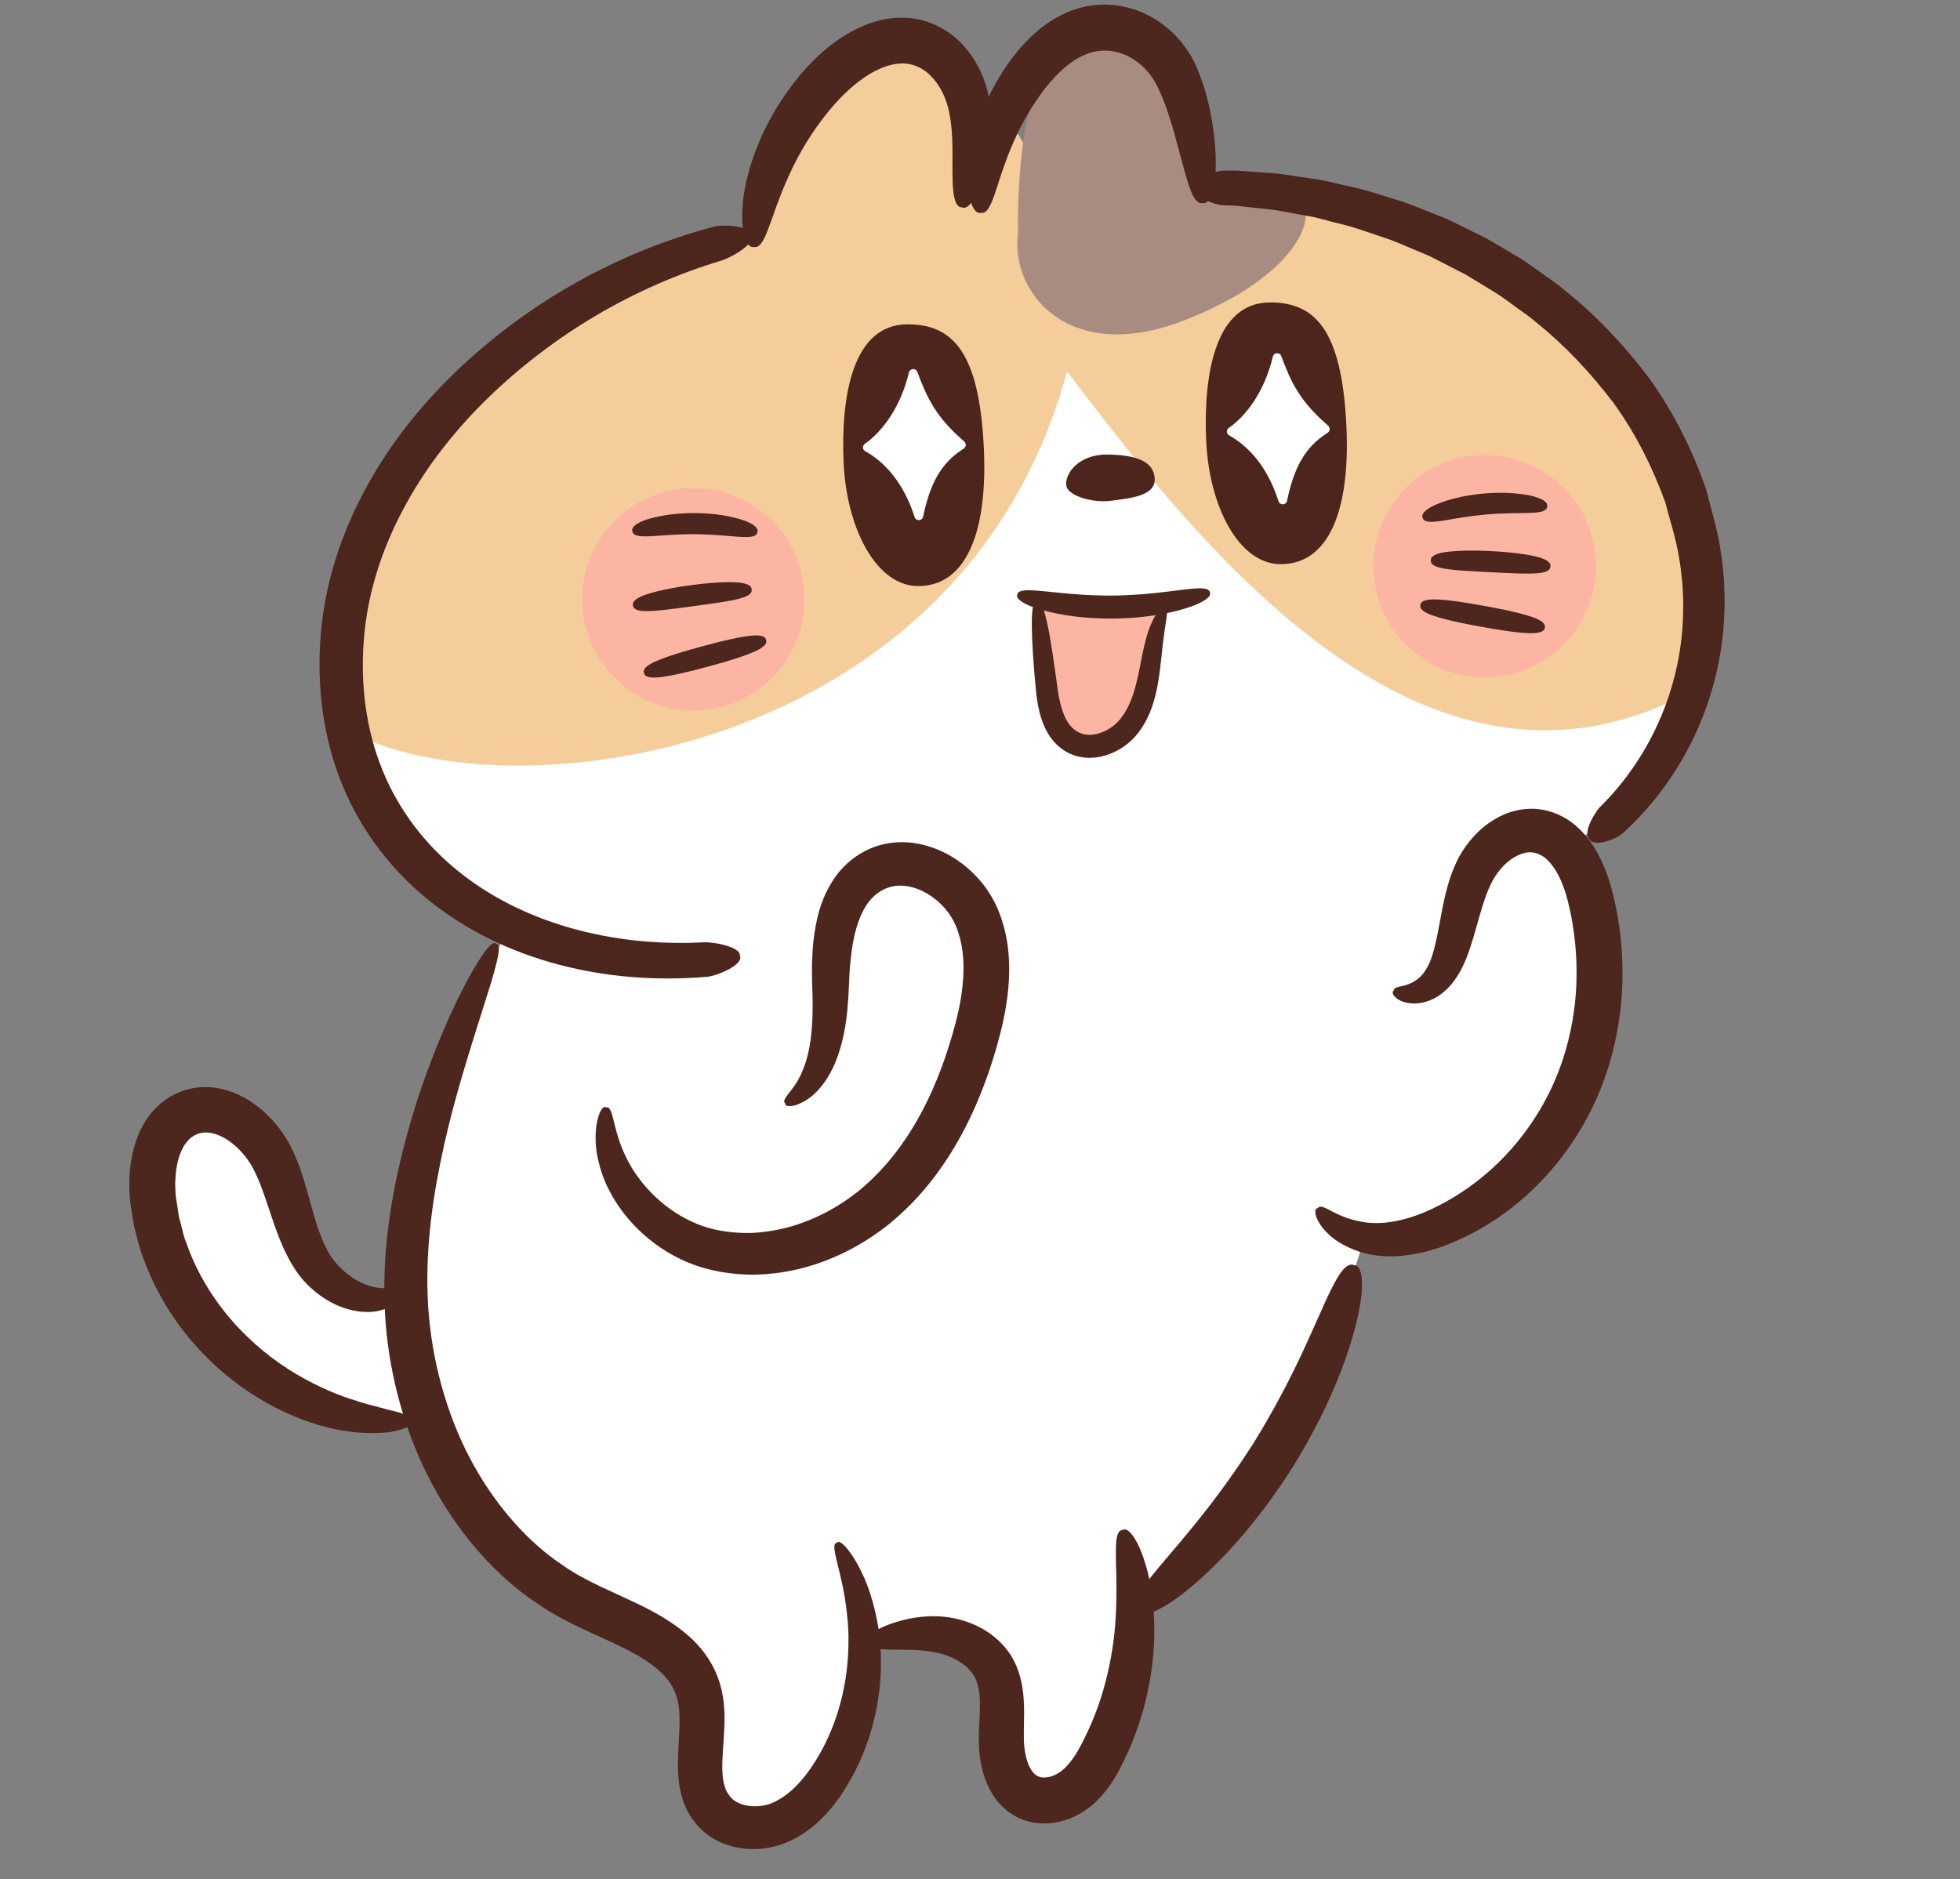 <?xml version="1.0" encoding="utf-8"?>
<!-- Generator: Adobe Illustrator 22.1.0, SVG Export Plug-In . SVG Version: 6.00 Build 0)  -->
<svg version="1.1" id="_x31__1_" xmlns="http://www.w3.org/2000/svg" xmlns:xlink="http://www.w3.org/1999/xlink" x="0px" y="0px"
	 viewBox="0 0 850 815" style="enable-background:new 0 0 850 815;" xml:space="preserve">
<rect x="0" y="0" width="850" height="815" fill="#808080" stroke="none"/>
<style type="text/css">
	.st0{fill:#FFFFFF;}
	.st1{fill:#F4CD9A;}
	.st2{fill:#A88C82;}
	.st3{fill:#4D261E;}
	.st4{fill:#4C251D;}
	.st5{fill:#4D251D;}
	.st6{fill:#FCB5A2;}
</style>
<g>
	<path class="st0" d="M232.484,383.846c-35.552,54.369-60.643,121.286-56.46,177.749c-31.367,14.638-48.098-25.096-56.462-48.097
		c-8.365-23.003-4.185-39.731-37.64-27.186c-33.46,12.548-16.732,56.461,8.363,92.01c25.091,35.55,73.191,41.823,94.103,37.642
		c0,31.367,31.367,60.643,62.735,79.464c31.367,18.82,56.458,23.002,56.458,52.277c0,29.277,2.093,52.278,31.368,43.915
		c29.275-8.366,37.64-52.278,37.64-69.009c0-16.729,33.458-10.455,50.19-6.274c16.728,4.185,8.365,25.096,8.365,43.916
		c0,18.819,10.455,29.275,31.367,18.819c20.912-10.455,27.183-66.916,31.368-85.736c20.912-6.274,83.641-98.284,98.281-158.927
		c50.188-4.182,83.646-37.641,98.286-79.464c14.636-41.823,0-79.463-16.732-94.1c-16.728-14.64-194.476-79.465-200.747-79.465
		C466.691,281.38,232.484,383.846,232.484,383.846z"/>
	<path class="st0" d="M695.821,151.379c-19.3-26.736-108.75-58.733-124.464-62.619c-23.43-5.794-50.633-5.673-74.32-6.7
		c-27.391-1.185-46.39-0.66-73.82,1.678c-78.591,6.698-166.413,34.058-225.578,87.339c-18.439,16.605-35.402,36.817-42.517,61.023
		C133.623,305.217,166.494,395,253.58,411.428c87.085,16.428,129.14,3.263,202.445-1.856c44.798-3.126,191.693-9.291,249.51-60.389
		C763.357,298.085,736.596,207.873,695.821,151.379z"/>
	<path class="st1" d="M153.306,318.06c69.187,35.502,264.165,10.461,309.44-156.981c60.539,80.067,154.027,195.984,265.034,141.694
		c0,0,30.227-78.124-12.142-129.463c-42.364-51.339-156.645-88.348-180.125-91.364c-17.576-0.587-85.83,1.384-116.994,3.561
		c-29.694,2.072-54.697,3.819-81.734,10.179l-29,13.017C307.785,108.704,142.132,135.783,153.306,318.06z"/>
	<path class="st1" d="M452.47,97.017c-3.938,36.657-53.653,55.035-80.737,56.925c-27.08,1.89-45.839-26.293-41.901-62.95
		c3.939-36.658,29.083-67.907,56.163-69.797C413.077,19.304,456.408,60.36,452.47,97.017z"/>
	<path class="st2" d="M441.493,101.408c-3.47,25.147,21.802,57.313,72.365,37.439c50.56-19.874,56.324-46.099,50.547-49.588
		c-5.773-3.487-37.443-2.055-42.376-13.385c-4.932-11.328-6.487-60.524-31.939-63.669c-25.449-3.146-29.967,6.846-39.815,25.523
		C440.425,56.401,441.493,101.408,441.493,101.408z"/>
	<path class="st3" d="M426.515,76.064c1.431-4.848,2.928-11.515,3.262-19.655c0.157-4.061-0.004-8.496-0.771-13.137
		c-0.779-4.752-2.319-9.697-4.756-14.3c-2.418-4.614-5.711-8.991-9.888-12.61c-4.196-3.587-9.346-6.304-14.685-7.633
		c-5.355-1.358-10.717-1.295-15.312-0.491c-4.637,0.805-8.594,2.286-11.926,3.837c-6.717,3.088-13.638,8.128-19.88,14.375
		c-6.295,6.289-11.779,13.693-16.401,21.404c-9.342,15.468-13.864,32.604-14.205,43.007c-0.131,2.168-0.197,6.516,0.583,10.167
		c0.748,3.664,2.242,6.537,4.41,6.08c2.173,0.553,3.781-2.105,5.151-5.201c1.347-3.115,2.541-6.727,3.221-8.523
		c2.982-8.611,8.253-22.689,16.9-35.479c4.284-6.383,9.185-12.559,14.195-17.363c5.024-4.861,10.206-8.479,14.47-10.411
		c4.241-2.035,9.481-3.329,14.113-2.201c2.35,0.543,4.684,1.645,6.883,3.364c2.168,1.758,4.157,4.105,5.761,6.79
		c1.624,2.694,2.791,5.665,3.562,8.769c0.806,3.221,1.275,6.548,1.535,9.799c0.526,6.511,0.284,12.672,0.327,17.391
		c0.096,3.896-0.345,16.018,4.095,15.874C421.241,91.753,425.341,80.195,426.515,76.064z"/>
	<path class="st3" d="M527.215,72.666c0.157-4.93-0.238-11.453-1.393-18.843c-1.198-7.402-3.029-15.626-6.676-24.238
		c-1.815-4.297-4.69-9.028-8.049-12.718c-3.378-3.798-7.354-6.996-11.645-9.422c-8.591-4.934-18.497-6.21-26.151-5.041
		c-7.742,1.015-16.466,5.027-23.333,10.997c-7.006,5.897-12.66,13.355-17.116,20.935c-4.491,7.603-7.872,15.621-10.022,23.025
		c-2.115,7.423-3.047,14.183-3.087,19.283c-0.027,2.129,0.047,6.38,0.995,9.915c0.882,3.549,2.54,6.275,4.679,5.732
		c2.203,0.436,3.65-2.211,4.909-5.247c1.198-3.057,2.276-6.569,2.856-8.323c2.661-8.374,7.411-22.073,15.749-34.371
		c4.072-6.176,8.782-11.822,13.652-15.742c4.86-4.017,9.658-5.934,13.538-6.473c3.892-0.553,8.844-0.052,13.746,2.59
		c4.928,2.684,9.308,7.044,12.099,12.842c3.036,6.173,5.358,13.423,7.205,19.886c1.781,6.59,3.347,12.389,4.536,16.792
		c1.206,3.659,3.562,14.77,7.8,13.832C525.972,89.082,527.265,76.79,527.215,72.666z"/>
	<path class="st4" d="M703.873,361.289c27.38-24.965,42.994-60.384,43.945-96.306c0.296-4.491-0.042-8.98-0.181-13.477
		c-0.399-4.46-0.798-8.989-1.561-13.382c-1.351-8.858-4.031-17.334-6.223-26.009c-5.919-16.968-14.022-33.342-24.8-48.272
		c-11.073-14.641-23.54-27.763-37.493-38.729c-3.354-2.907-7.139-5.216-10.682-7.837c-3.588-2.559-7.155-5.135-11.001-7.253
		l-11.315-6.674l-11.754-5.78c-1.969-0.941-3.907-1.947-5.899-2.829l-6.08-2.419c-4.069-1.568-8.076-3.302-12.203-4.721
		c-8.352-2.539-16.604-5.463-25.233-7.168c-4.299-0.887-8.518-2.184-12.906-2.723c-4.36-0.662-8.732-1.324-13.116-1.99
		c-4.382-0.683-8.858-0.767-13.304-1.171l-6.694-0.486c-2.234-0.147-4.491-0.028-6.745-0.052c-3.654,0.06-13.618,3.324-12.646,7.351
		c-0.607,4.007,8.92,7.517,12.232,7.663c2.108,0.1,4.215,0.052,6.306,0.268l6.257,0.684c4.153,0.529,8.325,0.721,12.406,1.505
		c4.084,0.752,8.157,1.5,12.214,2.246c4.08,0.61,7.999,1.969,11.987,2.902c8.014,1.796,15.646,4.76,23.372,7.285
		c3.811,1.41,7.505,3.121,11.258,4.653l5.603,2.355c1.835,0.857,3.612,1.83,5.424,2.738l10.802,5.539l10.348,6.327
		c3.535,1.992,6.774,4.417,10.041,6.808c3.217,2.448,6.698,4.586,9.73,7.282c12.69,10.154,23.894,22.123,33.888,35.275
		c9.676,13.43,16.905,27.98,22.355,43.013c1.985,7.774,4.545,15.426,5.838,23.25c0.742,3.895,1.122,7.777,1.551,11.677
		c0.161,3.913,0.56,7.824,0.357,11.741c-0.238,31.31-12.94,62.763-36.411,85.806c-0.576,0.587-1.259,1.591-1.954,2.787
		c-0.748,1.134-1.489,2.479-2.076,3.853c-1.16,2.74-1.725,5.622-0.196,6.964c0.917,1.847,3.797,1.86,6.894,1.049
		c1.546-0.404,3.136-1.006,4.525-1.653C702.074,362.674,703.187,361.904,703.873,361.289z"/>
	<path class="st4" d="M309.386,98.371c-41.977,11.223-79.342,32.469-110.011,61.214c-15.274,14.437-28.846,30.963-39.367,49.751
		c-10.545,18.701-18.124,39.742-20.525,62.064c-2.399,22.246-0.179,44.688,7.563,65.42c7.673,20.706,21.073,39.031,37.85,52.782
		c16.766,13.853,36.615,23.289,57.357,28.765c20.781,5.49,42.549,7.145,64.29,5.302c4.422-0.334,15.995-5.231,14.364-9.097
		c0.257-4.063-11.45-5.973-15.427-5.886c-20.178,1.099-40.111-0.999-58.77-6.399c-18.639-5.384-36.031-14.167-50.351-26.396
		c-14.349-12.17-25.465-27.802-31.898-45.52c-6.475-17.668-8.406-37.401-6.302-56.877c2.099-19.54,8.69-38.173,18.067-55.112
		c9.342-16.999,21.58-32.311,35.521-45.901c27.974-27.087,62.704-47.974,101.641-59.633c3.799-1.266,14.19-7.015,12.563-10.758
		C326.164,97.913,313.632,97.202,309.386,98.371z"/>
	<path class="st5" d="M481.089,197.15c-15.61-0.475-20.953,11.493-17.91,15.185c3.044,3.692,12.117,5.852,19.295,4.795
		c7.174-1.055,18.831-1.863,18.29-9.633C500.227,199.726,492.267,197.49,481.089,197.15z"/>
	<path class="st6" d="M692.024,243.562c1.114,26.606-19.548,49.076-46.156,50.191c-26.604,1.115-49.077-19.549-50.19-46.155
		c-1.114-26.606,19.548-49.077,46.157-50.193C668.437,196.29,690.911,216.956,692.024,243.562z"/>
	<path class="st6" d="M348.871,257.937c1.118,26.606-19.548,49.076-46.156,50.191c-26.604,1.115-49.074-19.549-50.19-46.155
		c-1.114-26.606,19.552-49.077,46.156-50.193C325.285,210.665,347.759,231.331,348.871,257.937z"/>
	<path class="st3" d="M325.288,226.856c-2.41-1.268-6.69-2.503-11.23-3.259c-4.541-0.777-9.32-1.033-12.648-1.064
		c-3.329-0.014-8.107,0.181-12.66,0.897c-4.548,0.694-8.847,1.874-11.273,3.11c-1.028,0.5-3.983,2.132-3.201,3.985
		c0.276,1.996,3.497,2.046,4.564,2.109c2.564,0.102,6.644-0.293,10.87-0.558c4.222-0.285,8.586-0.402,11.642-0.391
		c3.051,0.029,7.415,0.204,11.634,0.544c4.218,0.321,8.295,0.771,10.862,0.703c1.067-0.049,4.288-0.058,4.588-2.049
		C329.246,229.041,326.31,227.37,325.288,226.856z"/>
	<path class="st3" d="M321.941,252.887c-4.982-0.984-16.358,0.083-22.408,0.947c-6.065,0.777-17.315,2.775-21.856,5.051
		c-0.952,0.463-3.766,1.89-3.121,3.794c0.154,2.006,3.262,2.25,4.299,2.337c4.974,0.36,15.971-1.352,21.907-2.114
		c5.918-0.845,16.976-2.119,21.674-3.789c0.979-0.362,3.912-1.423,3.524-3.396C326.076,253.709,322.982,253.081,321.941,252.887z"/>
	<path class="st3" d="M327.542,275.613c-5.298,0.052-16.82,3.046-22.985,4.713c-6.16,1.668-17.626,4.895-22.22,7.522
		c-0.964,0.549-3.82,2.201-3.045,4.057c0.265,1.993,3.567,1.981,4.676,1.969c5.293-0.049,16.815-3.046,22.98-4.713
		c6.165-1.668,17.626-4.895,22.225-7.52c0.959-0.549,3.819-2.201,3.04-4.057C331.948,275.589,328.648,275.603,327.542,275.613z"/>
	<path class="st3" d="M621.759,226.307c2.565-0.146,6.587-0.935,10.767-1.607c4.173-0.693,8.51-1.232,11.546-1.516
		c3.04-0.268,7.404-0.515,11.634-0.586c4.229-0.09,8.329-0.037,10.878-0.351c1.059-0.154,4.265-0.472,4.368-2.485
		c0.63-1.91-2.457-3.289-3.524-3.702c-2.518-1.027-6.897-1.845-11.492-2.158c-4.595-0.334-9.373-0.126-12.69,0.167
		c-3.313,0.307-8.053,0.964-12.514,2.118c-4.46,1.133-8.62,2.723-10.916,4.186c-0.979,0.596-3.762,2.509-2.802,4.276
		C617.479,226.611,620.691,226.349,621.759,226.307z"/>
	<path class="st3" d="M624.338,246.215c4.821,1.27,15.944,1.618,21.917,1.963c5.972,0.263,17.077,1.05,22.001,0.274
		c1.029-0.174,4.107-0.675,4.093-2.686c0.483-1.952-2.442-3.139-3.432-3.521c-4.714-1.889-16.09-2.938-22.198-3.206
		c-6.103-0.355-17.526-0.468-22.409,0.933c-1.024,0.28-4.053,1.163-3.77,3.153C620.323,245.125,623.332,245.936,624.338,246.215z"/>
	<path class="st3" d="M619.38,266.18c4.801,2.232,16.493,4.487,22.776,5.635c6.28,1.146,18.014,3.167,23.296,2.775
		c1.105-0.082,4.395-0.344,4.491-2.355c0.618-1.914-2.364-3.32-3.37-3.788c-4.801-2.233-16.493-4.489-22.772-5.635
		c-6.28-1.147-18.018-3.169-23.296-2.775c-1.105,0.082-4.395,0.343-4.491,2.352C615.391,264.306,618.377,265.712,619.38,266.18z"/>
	<path class="st5" d="M393.769,140.659c-24.14-0.16-29.156,31.477-27.92,59.91c1.241,28.434,14.08,53.632,32.369,53.628
		c20.7-0.006,30.212-23.161,28.431-60.109C424.642,152.374,412.984,140.785,393.769,140.659z"/>
	<path class="st5" d="M551.009,131.159c-24.14-0.16-29.156,31.476-27.92,59.91c1.236,28.432,14.079,53.632,32.369,53.628
		c20.7-0.006,30.212-23.162,28.431-60.11C581.881,142.876,570.225,131.287,551.009,131.159z"/>
	<path class="st0" d="M551.985,154.73c-3.524,14.916-11.519,25.627-19.089,30.888c-1.151,0.801-1.106,2.507,0.119,3.192
		c8.802,4.914,16.816,14.064,21.453,28.615c0.591,1.85,3.273,1.717,3.673-0.183c2.933-13.907,7.512-23.221,17.568-29.496
		c1.129-0.703,1.268-2.262,0.262-3.128c-12.294-10.569-16.118-18.868-20.328-30.168C554.974,152.659,552.422,152.87,551.985,154.73z
		"/>
	<path class="st0" d="M394.164,161.591c-3.523,14.916-11.519,25.627-19.087,30.888c-1.152,0.801-1.105,2.507,0.119,3.192
		c8.801,4.914,16.815,14.064,21.456,28.614c0.587,1.848,3.275,1.718,3.674-0.182c2.928-13.908,7.512-23.221,17.568-29.496
		c1.125-0.704,1.263-2.263,0.257-3.128c-12.29-10.569-16.113-18.868-20.328-30.168C397.155,159.52,394.607,159.732,394.164,161.591z
		"/>
	<path class="st6" d="M502.293,262.555c-0.611,10.966-2.438,54.829-19.495,59.702c-17.058,4.875-28.635-8.529-29.15-25.515
		c-0.249-8.276-1.922-36.015-1.922-36.015L502.293,262.555z"/>
	<path class="st3" d="M446.397,262.689c3.766,1.639,10.345,3.347,17.308,4.351c6.959,1.04,14.263,1.315,19.353,1.268
		c5.086-0.068,12.387-0.505,19.319-1.702c6.94-1.159,13.477-3.018,17.205-4.745c1.577-0.699,6.129-2.998,5.085-4.95
		c-0.261-2.202-5.155-1.733-6.79-1.648c-3.919,0.273-10.229,1.263-16.793,1.941c-6.564,0.71-13.376,1.051-18.136,1.119
		c-4.765,0.04-11.585-0.15-18.16-0.712c-6.582-0.529-12.912-1.374-16.839-1.556c-1.635-0.047-6.541-0.402-6.748,1.805
		C440.203,259.836,444.809,262.027,446.397,262.689z"/>
	<path class="st3" d="M498.289,272.955c-1.263,3.402-2.341,8.049-3.324,13.146c-0.993,5.09-2,10.59-3.777,15.691
		c-1.72,5.042-4.445,9.748-7.749,12.531c-3.405,2.9-7.535,4.337-10.587,4.379c-3.087,0.149-6.414-1.059-8.983-4.314
		c-2.571-3.259-4.102-8.553-4.978-14.05c-1.601-11.368-3.159-22.921-4.652-29.583c-0.614-2.816-2.46-11.208-4.548-10.263
		c-2.242-0.47-2.234,8.123-2.227,11.004c0.065,6.973,0.771,18.113,2.034,30.221c0.814,6.112,2.23,12.925,6.51,18.694
		c2.162,2.84,5.005,5.132,8.103,6.523c3.114,1.42,6.307,1.833,9.032,1.75c5.497-0.136,11.677-2.439,16.782-6.884
		c5.231-4.612,8.383-10.902,10.287-17.06c1.884-6.162,2.617-12.202,3.193-17.349c0.553-5.159,1.021-9.523,1.489-12.764
		c0.2-1.327,0.596-3.944,0.956-6.332c0.316-2.303,0.527-4.336-0.606-4.535c-0.787-0.826-2.438,0.598-3.873,2.777
		C499.924,268.7,498.796,271.535,498.289,272.955z"/>
	<path class="st3" d="M365.043,452.36c1.532-5.786,2.426-12.552,2.875-19.941c0.168-3.495,0.349-7.162,0.533-10.977
		c0.257-3.654,0.625-7.386,1.217-11.095c1.174-7.364,3.454-14.807,7.514-19.704c1.981-2.426,4.507-4.279,7.236-5.387
		c2.668-1.071,5.647-1.388,8.828-0.915c6.387,0.888,13.128,5.237,17.458,10.788c4.268,5.299,6.41,12.734,6.994,20.236
		c1.066,15.169-3.647,30.747-7.7,42.988c-4.196,12.188-10.491,26.673-20.308,39.891c-4.837,6.613-10.698,12.854-17.158,18.184
		c-6.56,5.253-13.949,9.742-21.784,12.845c-7.791,3.232-15.99,4.96-23.901,5.452c-7.868,0.321-15.657-0.7-22.243-2.992
		c-13.442-4.761-23.162-14.28-28.597-22.18c-2.471-3.246-6.295-10.415-8.194-17.155c-2.066-6.646-2.518-12.818-4.887-12.054
		c-1.88-1.514-4.724,4.8-4.624,13.387c-0.081,8.559,3.488,18.327,5.988,22.727c5.481,10.761,16.613,23.836,34.223,31.19
		c8.856,3.606,18.69,5.281,28.884,5.229c10.144-0.245,20.509-2.194,30.22-5.944c9.769-3.63,18.896-8.941,27.057-15.297
		c8.107-6.483,15.063-13.813,20.843-21.558c11.645-15.465,18.685-31.786,23.338-45.259c2.299-6.786,4.568-14.258,6.383-22.76
		c1.738-8.483,3.002-17.985,2.161-28.285c-0.43-5.132-1.427-10.448-3.228-15.672c-1.7-5.097-4.59-10.685-8.28-15.145
		c-7.384-8.96-17.706-15.737-30.093-17.391c-6.137-0.795-12.793-0.017-18.654,2.584c-5.796,2.545-10.675,6.581-14.241,11.283
		c-7.078,9.539-9.07,19.815-10.126,28.666c-0.472,4.481-0.636,8.752-0.656,12.806c-0.007,4.052,0.173,7.944,0.262,11.218
		c0.134,6.735-0.058,12.708-0.684,17.639c-0.445,4.159-1.969,12.172-5.17,17.864c-2.941,5.834-7.93,9.322-6.026,10.926
		c-0.043,1.258,1.465,1.501,4.187,0.897c2.572-0.765,6.333-2.658,9.412-5.92c3.163-3.171,5.737-7.332,7.504-11.225
		C363.419,458.393,364.375,454.772,365.043,452.36z"/>
	<path class="st3" d="M367.949,711.758c0.034,13.141-2.523,31.055-12.015,48.186c-4.736,8.485-11.131,16.906-18.896,21.004
		c-7.162,4.153-17.553,2.973-20.83-2.344c-2.062-2.562-2.891-6.49-2.968-11.73c-0.061-5.201,0.638-11.181,0.894-17.781
		c0.28-6.458-0.011-14.195-2.859-21.599c-2.706-7.354-7.592-13.584-12.809-18.097c-10.579-9.078-21.649-13.609-31.114-18.058
		c-9.631-4.358-17.389-8.145-23.979-12.919c-13.408-8.959-27.295-23.797-37.844-42.753c-10.609-18.919-17.483-41.926-19.526-64.899
		c-2.038-22.962,0.803-46.196,4.998-66.593c4.107-20.466,9.588-38.232,13.672-51.593c1.759-5.591,5.256-16.703,8.218-26.127
		c2.832-9.486,4.871-17.418,2.253-17.009c-1.324-2.231-6.198,4.449-11.085,13.25c-4.924,8.777-9.852,19.649-12.152,25.196
		c-5.574,13.225-12.337,31.208-17.534,52.547c-5.255,21.247-9.062,46.068-7.255,71.841c1.835,25.641,9.197,51.335,21.092,72.906
		c11.815,21.597,27.929,38.981,43.842,49.64c7.715,5.606,17.642,10.42,27.064,14.629c9.439,4.287,19.228,8.671,26.282,14.768
		c3.528,3.029,6.069,6.418,7.532,10.272c1.508,3.76,1.938,8.354,1.754,13.987c-0.123,5.541-0.822,11.746-0.675,18.795
		c0.134,3.542,0.387,7.299,1.508,11.304c1.017,3.932,2.863,8.101,5.634,11.532c2.599,3.551,6.372,6.516,10.222,8.435
		c3.903,1.914,7.996,2.934,12.003,3.302c4.019,0.373,7.969,0.044,11.78-0.825c3.83-0.866,7.515-2.39,10.655-4.176
		c6.402-3.658,11.414-8.527,15.422-13.525c4.068-5.008,7.016-10.243,9.758-15.398c10.529-21.01,12.102-41.994,10.536-56.899
		c-0.449-6.283-2.899-18.722-7.444-28.204c-4.402-9.571-10.079-15.937-11.161-13.579c-2.652-0.163,0.085,7.42,2.072,16.678
		C367.151,695.176,368.125,706.217,367.949,711.758z"/>
	<path class="st3" d="M484.118,683.214c0.111,5.843,0.176,13.542-0.549,22.186c-0.706,8.64-2.388,18.2-5.101,27.606
		c-2.657,9.342-6.733,18.742-11.067,26.436c-2.168,3.692-4.46,6.533-6.743,8.406c-2.138,1.771-4.495,2.719-6.434,3.006
		c-2.014,0.276-3.463,0.058-4.839-0.894c-1.348-0.855-2.922-2.931-3.974-6.343c-0.526-1.672-0.914-3.585-1.147-5.614
		c-0.238-2.08-0.296-4.019-0.262-6.58c0.031-4.957,0.388-10.62-0.268-16.916c-0.603-6.222-2.699-13.452-7.136-19.061
		c-4.318-5.565-9.888-9.091-15.181-11.242c-5.332-2.158-10.583-3.058-15.274-3.18c-4.621-0.136-8.613,0.403-11.906,1.06
		c-2.772,0.533-8.057,1.966-12.114,3.945c-4.077,1.96-7.093,4.268-6.003,6.24c-0.143,2.269,3.634,2.965,7.953,3.163
		c4.333,0.178,9.12,0.076,11.45,0.19c5.63,0.215,12.643,0.759,18.88,4.115c3.107,1.624,5.865,3.874,7.585,6.496
		c1.701,2.539,2.603,5.742,2.875,9.985c0.288,4.223-0.107,9.218-0.318,14.753c-0.108,2.688-0.119,5.979,0.188,9.028
		c0.291,3.098,0.836,6.215,1.758,9.331c1.774,6.127,5.424,12.8,11.642,17.042c2.994,2.078,6.472,3.487,9.822,4.088
		c3.343,0.623,6.483,0.518,9.293,0.096c5.6-0.844,11.277-3.362,16.098-7.381c4.698-3.911,8.329-8.865,11.15-13.824
		c5.35-9.797,9.557-20.377,12.272-31.438c2.69-10.982,3.949-22.054,3.83-31.905c-0.099-9.855-1.377-18.453-3.02-24.717
		c-0.687-2.62-2.2-7.798-4.299-11.875c-2.126-4.082-4.621-7.036-6.506-5.788c-2.265,0.033-2.775,3.779-2.833,8.021
		C483.856,675.918,484.068,680.773,484.118,683.214z"/>
	<path class="st3" d="M577.183,559.454c-3.703,7.472-8.851,20.035-15,32.66c-6.076,12.656-13.254,25.279-18.616,33.877
		c-5.42,8.561-13.677,20.506-22.443,31.472c-8.706,11.016-17.795,21.106-22.92,27.687c-2.068,2.785-8.736,10.819-5.32,13.657
		c2.043,3.926,11.419-1.561,14.475-3.601c7.381-4.699,18.255-14.315,28.242-25.525c10.054-11.157,19.042-23.911,24.842-33.086
		c5.751-9.205,13.343-22.839,19.031-36.738c5.766-13.86,9.707-27.832,10.74-36.521c0.515-3.637,1.389-14.467-3.036-14.604
		C583.14,546.888,578.796,556.379,577.183,559.454z"/>
	<path class="st3" d="M593.409,543.904c10.079,2.349,23.887,0.512,36.956-5.186c13.166-5.503,26.693-14.579,37.912-26.336
		c11.284-11.692,20.274-25.928,25.951-40.305c5.731-14.354,8.26-28.534,9.078-40.165c0.802-11.638,0.295-25.95-3.063-40.891
		c-1.608-7.339-4.057-15.764-8.943-23.554c-2.484-3.913-5.681-7.807-9.996-10.997c-4.368-3.169-9.841-5.273-15.464-5.654
		c-5.65-0.312-11.159,1.075-15.604,3.39c-4.475,2.316-8.199,5.331-11.219,8.685c-3.036,3.358-5.473,7.028-7.354,10.928
		c-1.774,3.727-2.998,7.397-3.977,10.884c-1.915,6.989-2.848,13.202-3.896,18.514c-1.025,5.333-2.065,9.802-3.331,13.053
		c-0.526,1.377-1.385,3.324-2.633,5.116c-1.228,1.812-2.794,3.303-4.787,4.439c-1.931,1.114-3.903,1.661-5.489,1.975
		c-1.57,0.34-2.898,0.539-3.082,1.712c-0.941,0.656-0.614,2.146,1.424,3.658c2,1.507,5.769,2.493,9.738,1.901
		c3.919-0.465,8.199-2.654,11.06-5.323c2.924-2.63,4.785-5.477,5.903-7.335c5.446-9.038,7.504-21.328,11.373-32.659
		c0.983-2.798,2.104-5.524,3.455-7.999c1.27-2.285,2.917-4.5,4.809-6.41c3.808-3.894,8.648-6.063,12.252-5.632
		c1.87,0.248,3.685,0.943,5.397,2.231c1.72,1.357,3.409,3.351,4.879,5.773c1.481,2.415,2.702,5.258,3.716,8.193
		c1.028,2.914,1.731,6.021,2.464,9.317c2.776,12.931,3.17,25.286,2.487,35.29c-0.703,10.001-2.849,22.133-7.585,34.333
		c-4.668,12.175-12.079,24.359-21.38,34.574c-9.254,10.27-20.359,18.401-31.184,23.796c-10.789,5.53-20.746,7.615-27.955,7.221
		c-3.017-0.048-9.1-1.033-13.914-3.251c-4.886-1.975-8.553-5.14-9.934-3.219c-1.147,0.231-1.377,1.616-0.663,3.751
		c0.703,2.122,2.491,4.87,5.078,7.329C580.996,540.19,589.229,543.136,593.409,543.904z"/>
	<path class="st3" d="M154.76,607.623c-7.193-2.082-16.47-5.834-26.117-11.543c-9.649-5.691-19.579-13.579-27.92-23.156
		c-8.371-9.53-15.074-20.697-19.165-31.793c-0.515-1.385-1.024-2.76-1.531-4.118c-0.441-1.377-0.733-2.777-1.105-4.137
		c-0.71-2.728-1.501-5.369-1.762-8.015c-0.33-2.583-0.928-5.237-1.04-7.496c-0.146-2.297-0.177-4.514-0.027-6.559
		c0.238-4.075,1.071-8.567,2.829-12.169c1.773-3.638,4.138-6.04,7.408-7.018c3.033-0.952,7.09-0.345,11.428,2.231
		c4.279,2.543,8.291,6.742,11.096,11.314c5.654,9.659,8.418,23.42,13.811,35.532c1.362,3.042,2.852,6.008,4.594,8.763
		c1.739,2.834,3.903,5.608,6.103,7.755c4.418,4.422,9.17,7.42,13.619,9.261c3.577,1.564,11.864,3.921,18.834,1.631
		c1.704-0.408,3.221-1.298,4.507-1.991c1.216-0.919,2.272-1.683,2.913-2.577c1.301-1.774,1.508-3.029,0.502-3.661
		c-0.784-2.259-4.913-0.556-9.243-1.282c-4.33-0.317-9.147-2.762-11.385-4.261c-2.706-1.761-5.665-4.309-8.233-7.554
		c-1.331-1.651-2.372-3.318-3.416-5.411c-1.105-2.136-2.077-4.529-3.009-7.091c-1.877-5.115-3.394-11.093-5.232-17.603
		c-1.922-6.589-3.931-13.528-7.957-20.983c-4.198-7.305-9.857-13.692-17.299-18.415c-3.739-2.323-7.976-4.202-12.667-5.145
		c-4.671-0.958-9.818-0.843-14.539,0.529c-4.721,1.309-8.916,3.863-12.279,7.007c-3.354,3.147-5.742,6.77-7.458,10.287
		c-3.416,7.098-4.422,13.774-4.821,19.618c-0.203,2.936-0.169,5.997,0.046,9.183c0.188,3.235,0.851,6.199,1.305,9.485
		c0.381,3.265,1.324,6.504,2.223,9.841c0.464,1.663,0.86,3.374,1.416,5.048c0.621,1.648,1.255,3.314,1.888,4.993
		c5.12,13.435,13.396,26.606,23.599,37.513c10.168,10.959,22.189,19.635,33.85,25.428c11.661,5.818,22.843,8.974,31.39,9.857
		c3.513,0.666,10.702,0.911,16.632,0.301c5.988-1.031,10.578-2.565,9.615-4.735c0.703-2.16-3.858-3.751-9.109-4.855
		C163.788,610.103,157.719,608.783,154.76,607.623z"/>
</g>
</svg>
